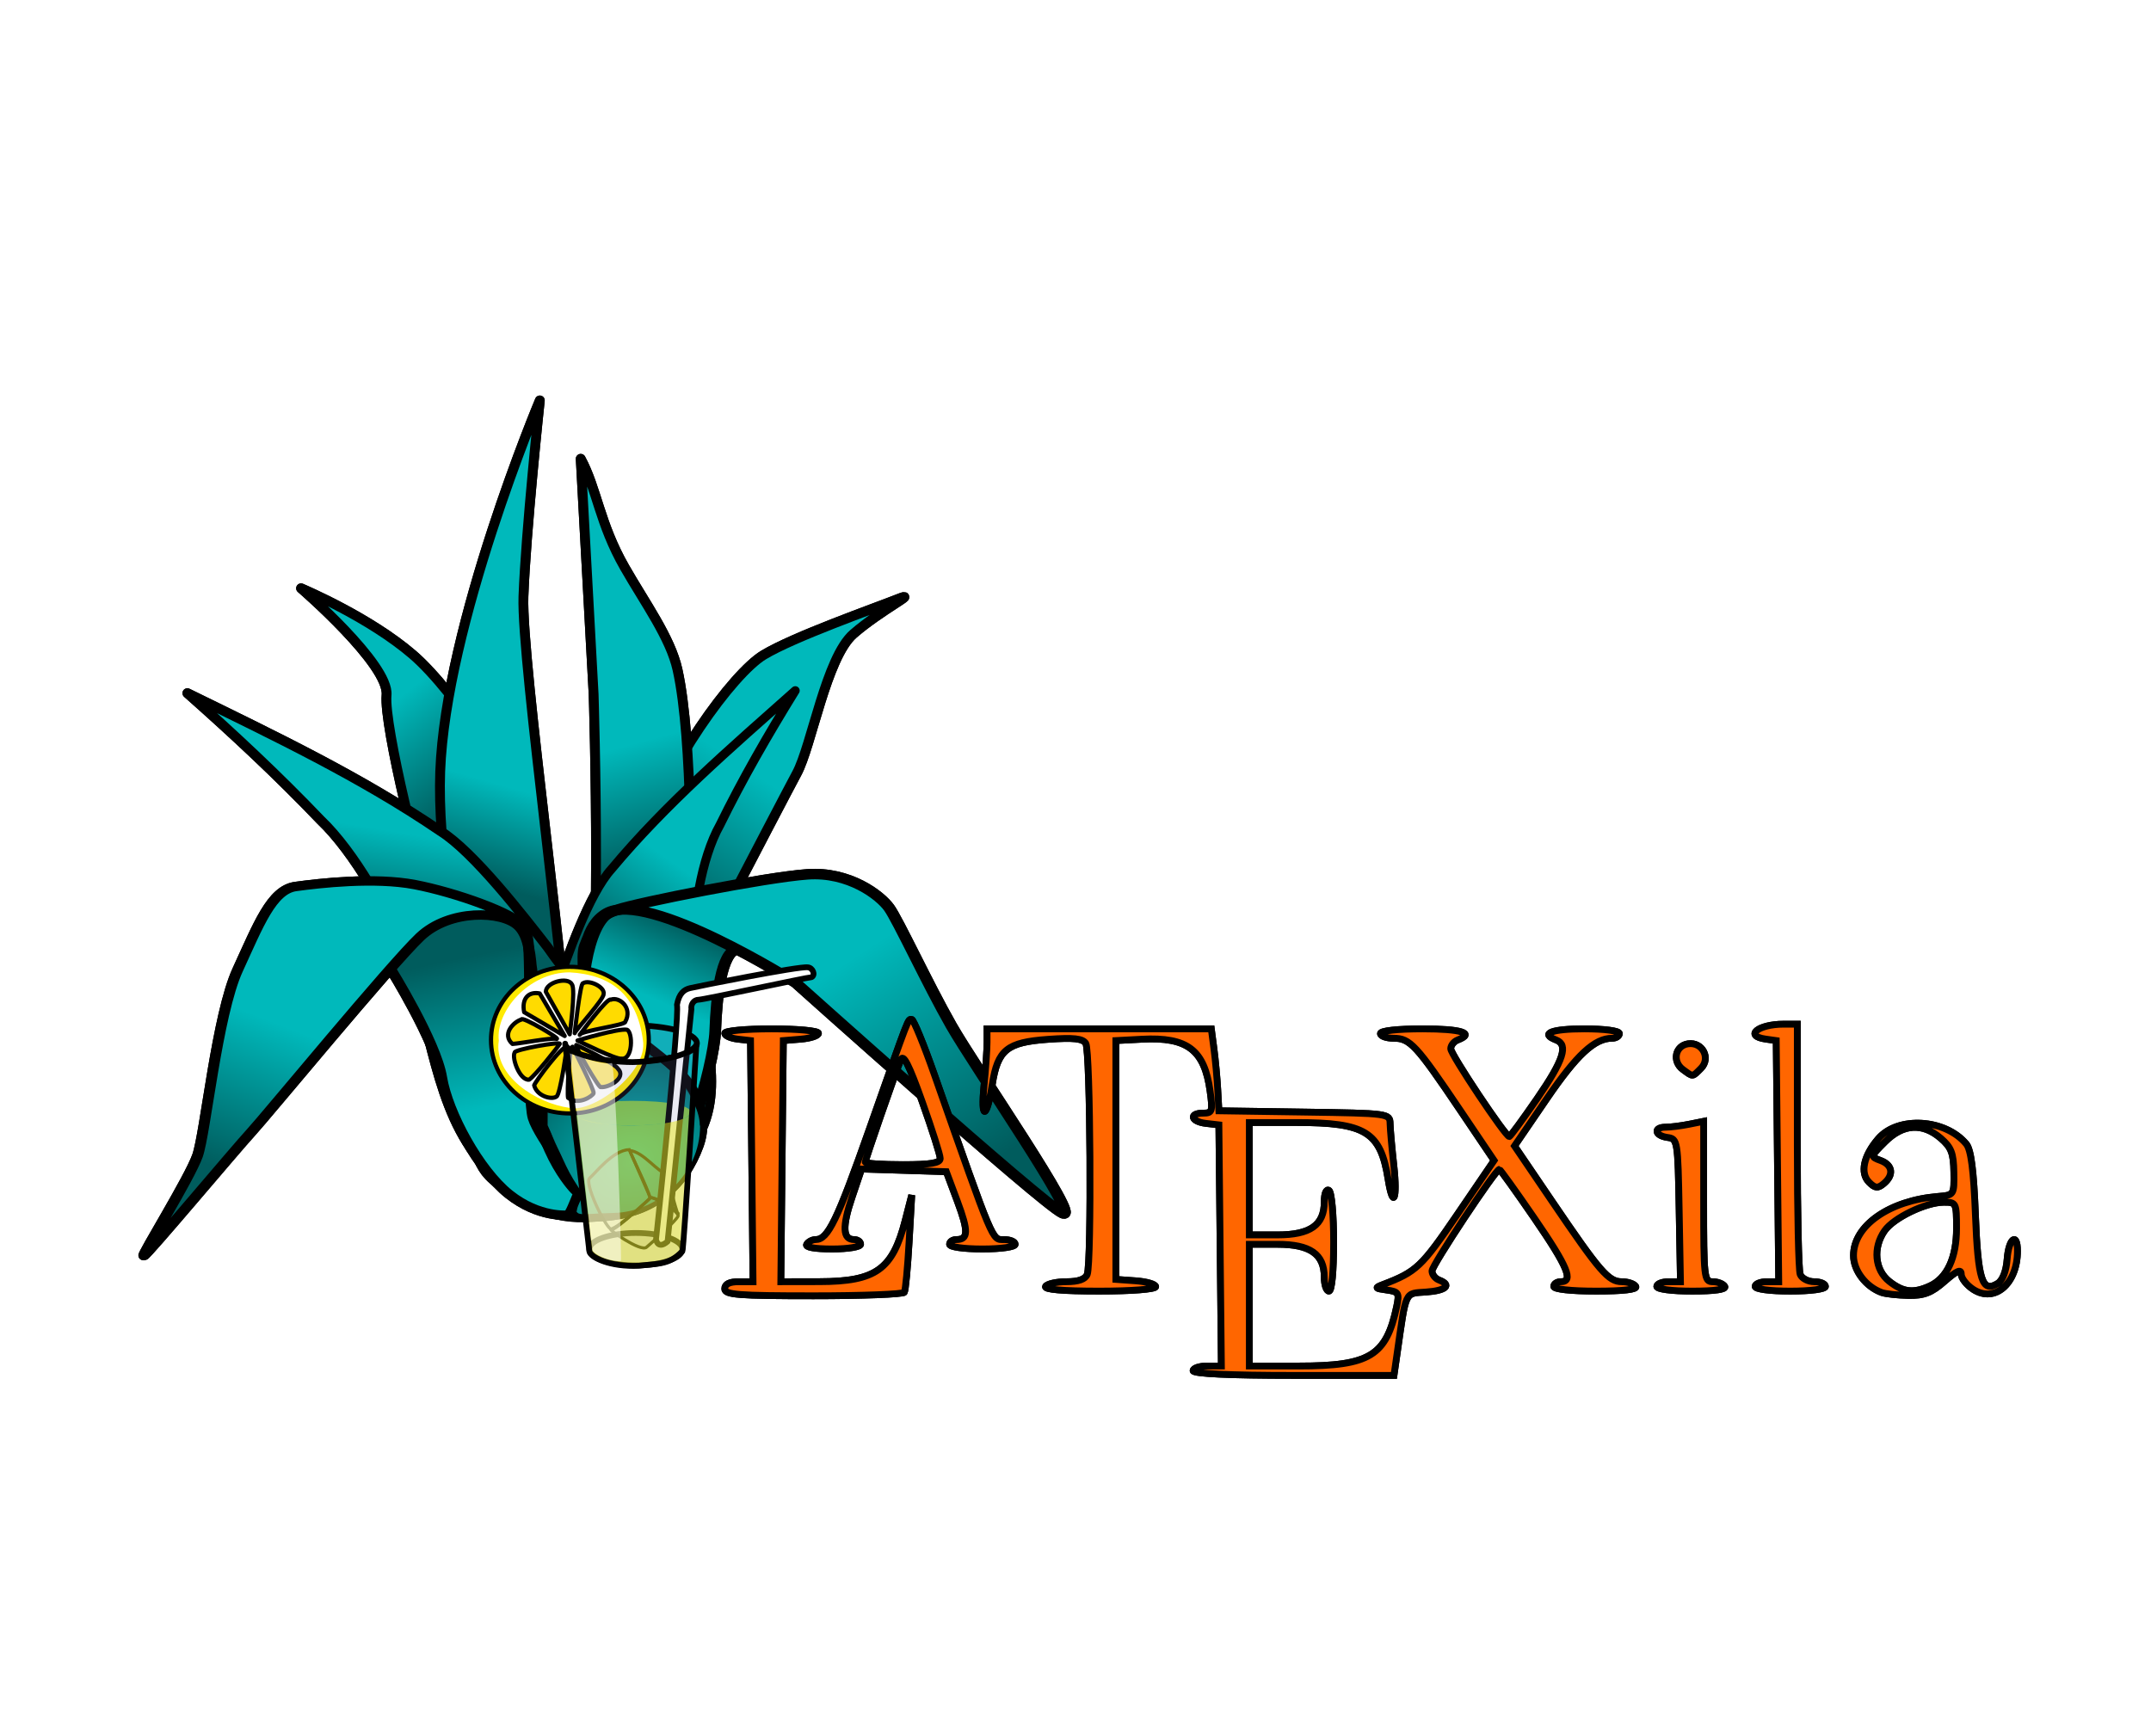 <?xml version="1.0" encoding="UTF-8" standalone="no"?>
<!-- Created with Inkscape (http://www.inkscape.org/) -->
<svg
   xmlns:dc="http://purl.org/dc/elements/1.1/"
   xmlns:cc="http://creativecommons.org/ns#"
   xmlns:rdf="http://www.w3.org/1999/02/22-rdf-syntax-ns#"
   xmlns:svg="http://www.w3.org/2000/svg"
   xmlns="http://www.w3.org/2000/svg"
   xmlns:xlink="http://www.w3.org/1999/xlink"
   xmlns:sodipodi="http://sodipodi.sourceforge.net/DTD/sodipodi-0.dtd"
   xmlns:inkscape="http://www.inkscape.org/namespaces/inkscape"
   id="svg2627"
   sodipodi:version="0.32"
   inkscape:version="0.46"
   width="379"
   height="306"
   version="1.0"
   sodipodi:docname="latexila_agave2.svg"
   inkscape:output_extension="org.inkscape.output.svg.inkscape">
  <defs
     id="defs2630">
    <linearGradient
       id="linearGradient3766">
      <stop
         style="stop-color:#00b9bb;stop-opacity:1;"
         offset="0"
         id="stop3768" />
      <stop
         id="stop3774"
         offset="1"
         style="stop-color:#005c5d;stop-opacity:1;" />
    </linearGradient>
    <inkscape:perspective
       sodipodi:type="inkscape:persp3d"
       inkscape:vp_x="0 : 526.18109 : 1"
       inkscape:vp_y="0 : 1000 : 0"
       inkscape:vp_z="744.09448 : 526.18109 : 1"
       inkscape:persp3d-origin="372.04724 : 350.78739 : 1"
       id="perspective2634" />
    <filter
       inkscape:collect="always"
       id="filter3587">
      <feGaussianBlur
         inkscape:collect="always"
         stdDeviation="0.732"
         id="feGaussianBlur3589" />
    </filter>
    <filter
       inkscape:collect="always"
       id="filter3724">
      <feGaussianBlur
         inkscape:collect="always"
         stdDeviation="1.417"
         id="feGaussianBlur3726" />
    </filter>
    <linearGradient
       inkscape:collect="always"
       xlink:href="#linearGradient3766"
       id="linearGradient3772"
       x1="-230.77"
       y1="256.339"
       x2="-238.343"
       y2="286.759"
       gradientUnits="userSpaceOnUse" />
    <linearGradient
       inkscape:collect="always"
       xlink:href="#linearGradient3766"
       id="linearGradient3810"
       x1="-190.182"
       y1="241.581"
       x2="-178.383"
       y2="279.359"
       gradientUnits="userSpaceOnUse" />
    <linearGradient
       inkscape:collect="always"
       xlink:href="#linearGradient3766"
       id="linearGradient3824"
       x1="-151.747"
       y1="249.73"
       x2="-178.751"
       y2="294.135"
       gradientUnits="userSpaceOnUse" />
    <linearGradient
       inkscape:collect="always"
       xlink:href="#linearGradient3766"
       id="linearGradient3826"
       x1="-264.474"
       y1="229.531"
       x2="-239.053"
       y2="259.838"
       gradientUnits="userSpaceOnUse" />
    <linearGradient
       inkscape:collect="always"
       xlink:href="#linearGradient3766"
       id="linearGradient3834"
       x1="-248.759"
       y1="274.113"
       x2="-252.824"
       y2="305.494"
       gradientUnits="userSpaceOnUse" />
    <radialGradient
       inkscape:collect="always"
       xlink:href="#linearGradient3766"
       id="radialGradient3843"
       gradientUnits="userSpaceOnUse"
       gradientTransform="matrix(1.909,-0.655,0.556,1.62,-201.335,-53.954)"
       cx="104.847"
       cy="202.158"
       fx="104.847"
       fy="202.158"
       r="12.307" />
    <linearGradient
       inkscape:collect="always"
       xlink:href="#linearGradient3766"
       id="linearGradient3851"
       x1="-166.284"
       y1="158.959"
       x2="-179.673"
       y2="111.455"
       gradientUnits="userSpaceOnUse" />
    <linearGradient
       inkscape:collect="always"
       xlink:href="#linearGradient3766"
       id="linearGradient3859"
       x1="-231.162"
       y1="135.373"
       x2="-250.247"
       y2="182.421"
       gradientUnits="userSpaceOnUse" />
    <linearGradient
       inkscape:collect="always"
       xlink:href="#linearGradient3766"
       id="linearGradient3867"
       x1="-129.805"
       y1="308.011"
       x2="-82.688"
       y2="360.242"
       gradientUnits="userSpaceOnUse" />
    <linearGradient
       inkscape:collect="always"
       xlink:href="#linearGradient3766"
       id="linearGradient3869"
       x1="-185.529"
       y1="325.375"
       x2="-177.42"
       y2="303.043"
       gradientUnits="userSpaceOnUse" />
    <linearGradient
       inkscape:collect="always"
       xlink:href="#linearGradient3766"
       id="linearGradient3877"
       x1="-179.384"
       y1="276.791"
       x2="-199.118"
       y2="307.114"
       gradientUnits="userSpaceOnUse" />
  </defs>
  <sodipodi:namedview
     inkscape:window-height="720"
     inkscape:window-width="968"
     inkscape:pageshadow="2"
     inkscape:pageopacity="0.0"
     guidetolerance="10.0"
     gridtolerance="10.0"
     objecttolerance="10.0"
     borderopacity="1.0"
     bordercolor="#666666"
     pagecolor="#ffffff"
     id="base"
     showgrid="false"
     inkscape:zoom="1.4591029"
     inkscape:cx="93.246787"
     inkscape:cy="151.61866"
     inkscape:window-x="289"
     inkscape:window-y="194"
     inkscape:current-layer="svg2627" />
  <g
     id="g3892">
    <g
       transform="translate(8,0)"
       id="g3728">
      <g
         inkscape:export-ydpi="138.25844"
         inkscape:export-xdpi="138.25844"
         inkscape:export-filename="/home/eric/_mesdocs/mes_images_vectorielles/latexila_agave/latexila_logo_proposition.png"
         transform="matrix(0.558,2.0371876e-2,-2.0371876e-2,0.558,214.786,0.109)"
         id="g3682"
         style="fill:#000000;fill-opacity:1;stroke:#000000;stroke-opacity:1;filter:url(#filter3724)">
        <path
           style="opacity:1;fill:#000000;fill-opacity:1;fill-rule:evenodd;stroke:#000000;stroke-width:3.1;stroke-linecap:round;stroke-linejoin:round;marker:none;marker-start:none;marker-mid:none;marker-end:none;stroke-miterlimit:4;stroke-dasharray:none;stroke-dashoffset:0;stroke-opacity:1;visibility:visible;display:inline;overflow:visible;enable-background:accumulate"
           d="M -195.235,349.992 C -195.235,349.992 -195.084,301.954 -187.519,274.883 C -179.955,247.812 -159.749,218.288 -150.421,212.167 C -141.094,206.046 -115.963,196.151 -108.806,193.015 C -101.648,189.879 -113.97,196.656 -122.306,204.442 C -130.641,212.229 -134.22,240.309 -138.569,249.105 C -142.918,257.902 -182.408,341.222 -185.42,347.529 C -188.431,353.836 -195.899,349.823 -195.235,349.992 z"
           id="path3684" />
        <path
           style="opacity:1;fill:#000000;fill-opacity:1;fill-rule:evenodd;stroke:#000000;stroke-width:3.1;stroke-linecap:round;stroke-linejoin:round;marker:none;marker-start:none;marker-mid:none;marker-end:none;stroke-miterlimit:4;stroke-dasharray:none;stroke-dashoffset:0;stroke-opacity:1;visibility:visible;display:inline;overflow:visible;enable-background:accumulate"
           d="M -210.324,152.376 L -203.539,226.523 C -203.539,226.523 -196.755,325.385 -202.57,346.708 C -208.386,368.031 -192.878,381.6 -192.878,381.6 L -170.585,289.523 C -170.585,289.523 -171.555,240.092 -177.37,217.8 C -179.995,207.737 -188.32,197.234 -195.247,186.08 C -203.666,172.524 -204.899,161.584 -210.324,152.376 z"
           id="path3686"
           sodipodi:nodetypes="ccsccssc" />
        <path
           style="opacity:1;fill:#000000;fill-opacity:1;fill-rule:evenodd;stroke:#000000;stroke-width:3.1;stroke-linecap:round;stroke-linejoin:round;marker:none;marker-start:none;marker-mid:none;marker-end:none;stroke-miterlimit:4;stroke-dasharray:none;stroke-dashoffset:0;stroke-opacity:1;visibility:visible;display:inline;overflow:visible;enable-background:accumulate"
           d="M -297.021,196.439 C -297.021,196.439 -268.266,219.475 -268.83,229.151 C -269.394,238.827 -255.824,285.832 -251.493,296.473 C -247.162,307.114 -231.899,325.091 -231.899,325.091 L -201.682,316.368 L -212.155,314.495 C -212.155,314.495 -214.389,287.859 -219.746,273.178 C -225.104,258.497 -246.976,227.318 -260.983,216.113 C -274.99,204.908 -295.597,197.008 -297.021,196.439 z"
           id="path3688" />
        <path
           style="opacity:1;fill:#000000;fill-opacity:1;fill-rule:evenodd;stroke:#000000;stroke-width:3.1;stroke-linecap:round;stroke-linejoin:round;marker:none;marker-start:none;marker-mid:none;marker-end:none;stroke-miterlimit:4;stroke-dasharray:none;stroke-dashoffset:0;stroke-opacity:1;visibility:visible;display:inline;overflow:visible;enable-background:accumulate"
           d="M -224.863,377.723 C -224.863,377.723 -251.032,299.215 -251.032,252.692 C -251.032,206.169 -223.893,134.445 -223.893,134.445 C -223.893,134.445 -226.801,176.123 -226.801,196.476 C -226.801,216.83 -207.416,324.415 -207.416,342.831 C -207.416,361.246 -223.893,378.693 -224.863,377.723 z"
           id="path3690" />
        <path
           sodipodi:nodetypes="cccccccsss"
           id="path3692"
           d="M -164.224,362.366 C -157.213,345.221 -167.661,324.794 -168.696,306.866 C -170.02,295.445 -167.717,276.918 -162.207,266.272 C -155.67,251.594 -148.065,237.223 -139.996,223.031 C -159.64,241.79 -179.706,260.482 -195.804,281.304 C -202.798,289.549 -208.957,309.991 -211.792,319.272 C -216.143,337.505 -221.931,343.069 -232.311,359.381 C -236.933,366.146 -237.02,374.995 -229.765,380.857 C -220.371,388.446 -207.773,391.663 -192.711,387.274 C -181.965,384.142 -171.97,381.307 -164.224,362.366 z"
           style="fill:#000000;fill-opacity:1;fill-rule:evenodd;stroke:#000000;stroke-width:2.802;stroke-linecap:round;stroke-linejoin:round;stroke-miterlimit:4;stroke-dasharray:none;stroke-opacity:1" />
        <g
           id="g3694"
           transform="matrix(1.182,6.9640116e-2,-7.7288888e-2,1.065,59.679,-13.167)"
           style="fill:#000000;fill-opacity:1;stroke:#000000;stroke-opacity:1">
          <path
             id="path3696"
             d="M -193.899,377.388 L -192.528,382.871 C -192.528,382.871 -183.619,390.409 -176.765,384.927 C -169.911,379.444 -164.429,344.491 -165.114,334.21 C -165.799,323.93 -165.799,310.908 -161.687,309.538 C -157.575,308.167 -171.282,299.943 -171.282,299.943 C -171.282,299.943 -189.101,298.572 -195.955,301.999 C -202.808,305.426 -202.123,330.098 -200.067,333.525 C -198.011,336.952 -193.213,354.771 -193.213,359.569 C -193.213,364.366 -193.213,378.073 -193.899,377.388 z"
             style="opacity:1;fill:#000000;fill-opacity:1;fill-rule:evenodd;stroke:#000000;stroke-width:3.1;stroke-linecap:round;stroke-linejoin:round;marker:none;marker-start:none;marker-mid:none;marker-end:none;stroke-miterlimit:4;stroke-dasharray:none;stroke-dashoffset:0;stroke-opacity:1;visibility:visible;display:inline;overflow:visible;enable-background:accumulate" />
          <path
             id="path3698"
             d="M -194.584,377.388 C -194.584,377.388 -192.528,367.793 -195.27,353.4 C -198.011,339.008 -207.606,310.908 -197.326,302.684 C -187.045,294.46 -145.239,317.762 -145.239,317.762 C -145.239,317.762 -73.277,376.017 -67.794,378.073 C -62.311,380.129 -95.208,337.637 -102.747,325.986 C -110.286,314.335 -119.881,296.516 -122.622,293.089 C -125.364,289.663 -134.273,283.494 -145.239,285.55 C -156.204,287.606 -189.101,298.572 -194.584,301.314 C -200.067,304.055 -200.752,307.482 -202.123,312.965 C -203.494,318.447 -194.584,351.344 -194.584,358.883 C -194.584,366.422 -194.584,377.388 -194.584,377.388 z"
             style="opacity:1;fill:#000000;fill-opacity:1;fill-rule:evenodd;stroke:#000000;stroke-width:3.1;stroke-linecap:round;stroke-linejoin:round;marker:none;marker-start:none;marker-mid:none;marker-end:none;stroke-miterlimit:4;stroke-dasharray:none;stroke-dashoffset:0;stroke-opacity:1;visibility:visible;display:inline;overflow:visible;enable-background:accumulate" />
        </g>
        <path
           style="fill:#000000;fill-opacity:1;fill-rule:evenodd;stroke:#000000;stroke-width:3.1;stroke-linecap:round;stroke-linejoin:round;stroke-miterlimit:4;stroke-dasharray:none;stroke-opacity:1"
           d="M -233.125,375.662 C -248.795,359.603 -250.922,332.249 -259.948,311.797 C -265.112,298.478 -277.405,278.818 -288.154,269.352 C -302.041,255.835 -316.697,243.129 -331.662,230.825 C -303.981,243.164 -275.965,255.243 -250.261,271.432 C -239.537,277.573 -222.789,297.683 -215.151,306.797 C -201.218,325.234 -193.042,328.91 -174.867,342.568 C -167.052,348.095 -162.07,357.928 -165.206,367.639 C -169.266,380.211 -178.568,389.307 -194.254,390.995 C -205.446,392.199 -215.812,393.405 -233.125,375.662 z"
           id="path3700"
           sodipodi:nodetypes="cccccccsss" />
        <g
           id="g3702"
           transform="matrix(1.097,0,0,0.958,-45.308,204.493)"
           style="fill:#000000;fill-opacity:1;stroke:#000000;stroke-opacity:1">
          <path
             id="path3704"
             d="M -146.21,194.746 C -146.21,194.746 -154.435,196.117 -163.344,188.578 C -172.254,181.039 -181.849,162.535 -183.905,150.884 C -185.961,139.233 -199.668,115.931 -199.668,115.931 L -194.87,100.853 L -172.254,95.37 C -172.254,95.37 -161.973,97.426 -160.603,104.28 C -159.232,111.133 -159.232,156.367 -157.176,163.22 C -155.12,170.074 -142.784,185.837 -143.469,187.893 C -144.154,189.949 -145.525,194.746 -146.21,194.746 z"
             style="opacity:1;fill:#000000;fill-opacity:1;fill-rule:evenodd;stroke:#000000;stroke-width:3.1;stroke-linecap:round;stroke-linejoin:round;marker:none;marker-start:none;marker-mid:none;marker-end:none;stroke-miterlimit:4;stroke-dasharray:none;stroke-dashoffset:0;stroke-opacity:1;visibility:visible;display:inline;overflow:visible;enable-background:accumulate" />
          <path
             style="opacity:1;fill:#000000;fill-opacity:1;fill-rule:evenodd;stroke:#000000;stroke-width:3.1;stroke-linecap:round;stroke-linejoin:round;marker:none;marker-start:none;marker-mid:none;marker-end:none;stroke-miterlimit:4;stroke-dasharray:none;stroke-dashoffset:0;stroke-opacity:1;visibility:visible;display:inline;overflow:visible;enable-background:accumulate"
             d="M -144.288,186.477 C -144.288,186.477 -157.31,172.77 -157.995,145.355 C -158.68,117.941 -158.68,104.92 -163.478,100.122 C -168.275,95.325 -183.353,95.325 -191.577,104.92 C -199.802,114.515 -234.069,165.916 -238.181,171.399 C -242.293,176.882 -266.966,213.205 -267.652,213.205 C -268.337,213.205 -255.315,187.162 -253.259,179.623 C -251.203,172.084 -249.147,133.019 -243.664,117.941 C -238.181,102.864 -234.755,91.213 -227.901,89.842 C -221.048,88.471 -205.284,85.73 -193.633,87.786 C -181.982,89.842 -164.849,96.01 -162.107,100.122 C -159.366,104.234 -153.883,156.321 -153.883,164.545 C -153.883,172.77 -142.232,187.162 -144.288,186.477 z"
             id="path3706" />
        </g>
      </g>
      <g
         id="g3646"
         transform="matrix(0.558,2.0371876e-2,-2.0371876e-2,0.558,214.786,0.109)"
         inkscape:export-filename="/home/eric/_mesdocs/mes_images_vectorielles/latexila_agave/latexila_logo_proposition.png"
         inkscape:export-xdpi="138.25844"
         inkscape:export-ydpi="138.25844">
        <path
           id="path3606"
           d="M -195.235,349.992 C -195.235,349.992 -195.084,301.954 -187.519,274.883 C -179.955,247.812 -159.749,218.288 -150.421,212.167 C -141.094,206.046 -115.963,196.151 -108.806,193.015 C -101.648,189.879 -113.97,196.656 -122.306,204.442 C -130.641,212.229 -134.22,240.309 -138.569,249.105 C -142.918,257.902 -182.408,341.222 -185.42,347.529 C -188.431,353.836 -195.899,349.823 -195.235,349.992 z"
           style="opacity:1;fill:url(#linearGradient3824);fill-opacity:1;fill-rule:evenodd;stroke:#000000;stroke-width:3.1;stroke-linecap:round;stroke-linejoin:round;marker:none;marker-start:none;marker-mid:none;marker-end:none;stroke-miterlimit:4;stroke-dasharray:none;stroke-dashoffset:0;stroke-opacity:1;visibility:visible;display:inline;overflow:visible;enable-background:accumulate" />
        <path
           sodipodi:nodetypes="ccsccssc"
           id="path3616"
           d="M -210.324,152.376 L -203.539,226.523 C -203.539,226.523 -196.755,325.385 -202.57,346.708 C -208.386,368.031 -192.878,381.6 -192.878,381.6 L -170.585,289.523 C -170.585,289.523 -171.555,240.092 -177.37,217.8 C -179.995,207.737 -188.32,197.234 -195.247,186.08 C -203.666,172.524 -204.899,161.584 -210.324,152.376 z"
           style="opacity:1;fill:url(#linearGradient3810);fill-opacity:1;fill-rule:evenodd;stroke:#000000;stroke-width:3.1;stroke-linecap:round;stroke-linejoin:round;marker:none;marker-start:none;marker-mid:none;marker-end:none;stroke-miterlimit:4;stroke-dasharray:none;stroke-dashoffset:0;stroke-opacity:1;visibility:visible;display:inline;overflow:visible;enable-background:accumulate" />
        <path
           id="path3612"
           d="M -297.021,196.439 C -297.021,196.439 -268.266,219.475 -268.83,229.151 C -269.394,238.827 -255.824,285.832 -251.493,296.473 C -247.162,307.114 -231.899,325.091 -231.899,325.091 L -201.682,316.368 L -212.155,314.495 C -212.155,314.495 -214.389,287.859 -219.746,273.178 C -225.104,258.497 -246.976,227.318 -260.983,216.113 C -274.99,204.908 -295.597,197.008 -297.021,196.439 z"
           style="opacity:1;fill:url(#linearGradient3826);fill-opacity:1;fill-rule:evenodd;stroke:#000000;stroke-width:3.1;stroke-linecap:round;stroke-linejoin:round;marker:none;marker-start:none;marker-mid:none;marker-end:none;stroke-miterlimit:4;stroke-dasharray:none;stroke-dashoffset:0;stroke-opacity:1;visibility:visible;display:inline;overflow:visible;enable-background:accumulate" />
        <path
           id="path3614"
           d="M -224.863,377.723 C -224.863,377.723 -251.032,299.215 -251.032,252.692 C -251.032,206.169 -223.893,134.445 -223.893,134.445 C -223.893,134.445 -226.801,176.123 -226.801,196.476 C -226.801,216.83 -207.416,324.415 -207.416,342.831 C -207.416,361.246 -223.893,378.693 -224.863,377.723 z"
           style="opacity:1;fill:url(#linearGradient3772);fill-opacity:1;fill-rule:evenodd;stroke:#000000;stroke-width:3.1;stroke-linecap:round;stroke-linejoin:round;marker:none;marker-start:none;marker-mid:none;marker-end:none;stroke-miterlimit:4;stroke-dasharray:none;stroke-dashoffset:0;stroke-opacity:1;visibility:visible;display:inline;overflow:visible;enable-background:accumulate" />
        <path
           style="fill:url(#linearGradient3877);fill-opacity:1;fill-rule:evenodd;stroke:#000000;stroke-width:2.802;stroke-linecap:round;stroke-linejoin:round;stroke-miterlimit:4;stroke-dasharray:none;stroke-opacity:1"
           d="M -164.224,362.366 C -157.213,345.221 -167.661,324.794 -168.696,306.866 C -170.02,295.445 -167.717,276.918 -162.207,266.272 C -155.67,251.594 -148.065,237.223 -139.996,223.031 C -159.64,241.79 -179.706,260.482 -195.804,281.304 C -202.798,289.549 -208.957,309.991 -211.792,319.272 C -216.143,337.505 -221.931,343.069 -232.311,359.381 C -236.933,366.146 -237.02,374.995 -229.765,380.857 C -220.371,388.446 -207.773,391.663 -192.711,387.274 C -181.965,384.142 -171.97,381.307 -164.224,362.366 z"
           id="path3592"
           sodipodi:nodetypes="cccccccsss" />
        <g
           transform="matrix(1.182,6.9640116e-2,-7.7288888e-2,1.065,59.679,-13.167)"
           id="g3608">
          <path
             style="opacity:1;fill:url(#linearGradient3869);fill-opacity:1;fill-rule:evenodd;stroke:#000000;stroke-width:3.1;stroke-linecap:round;stroke-linejoin:round;marker:none;marker-start:none;marker-mid:none;marker-end:none;stroke-miterlimit:4;stroke-dasharray:none;stroke-dashoffset:0;stroke-opacity:1;visibility:visible;display:inline;overflow:visible;enable-background:accumulate"
             d="M -193.899,377.388 L -192.528,382.871 C -192.528,382.871 -183.619,390.409 -176.765,384.927 C -169.911,379.444 -164.429,344.491 -165.114,334.21 C -165.799,323.93 -165.799,310.908 -161.687,309.538 C -157.575,308.167 -171.282,299.943 -171.282,299.943 C -171.282,299.943 -189.101,298.572 -195.955,301.999 C -202.808,305.426 -202.123,330.098 -200.067,333.525 C -198.011,336.952 -193.213,354.771 -193.213,359.569 C -193.213,364.366 -193.213,378.073 -193.899,377.388 z"
             id="path3604" />
          <path
             style="opacity:1;fill:url(#linearGradient3867);fill-opacity:1;fill-rule:evenodd;stroke:#000000;stroke-width:3.1;stroke-linecap:round;stroke-linejoin:round;marker:none;marker-start:none;marker-mid:none;marker-end:none;stroke-miterlimit:4;stroke-dasharray:none;stroke-dashoffset:0;stroke-opacity:1;visibility:visible;display:inline;overflow:visible;enable-background:accumulate"
             d="M -194.584,377.388 C -194.584,377.388 -192.528,367.793 -195.27,353.4 C -198.011,339.008 -207.606,310.908 -197.326,302.684 C -187.045,294.46 -145.239,317.762 -145.239,317.762 C -145.239,317.762 -73.277,376.017 -67.794,378.073 C -62.311,380.129 -95.208,337.637 -102.747,325.986 C -110.286,314.335 -119.881,296.516 -122.622,293.089 C -125.364,289.663 -134.273,283.494 -145.239,285.55 C -156.204,287.606 -189.101,298.572 -194.584,301.314 C -200.067,304.055 -200.752,307.482 -202.123,312.965 C -203.494,318.447 -194.584,351.344 -194.584,358.883 C -194.584,366.422 -194.584,377.388 -194.584,377.388 z"
             id="path3602" />
        </g>
        <path
           sodipodi:nodetypes="cccccccsss"
           id="path2813"
           d="M -233.125,375.662 C -248.795,359.603 -250.922,332.249 -259.948,311.797 C -265.112,298.478 -277.405,278.818 -288.154,269.352 C -302.041,255.835 -316.697,243.129 -331.662,230.825 C -303.981,243.164 -275.965,255.243 -250.261,271.432 C -239.537,277.573 -222.789,297.683 -215.151,306.797 C -201.218,325.234 -193.042,328.91 -174.867,342.568 C -167.052,348.095 -162.07,357.928 -165.206,367.639 C -169.266,380.211 -178.568,389.307 -194.254,390.995 C -205.446,392.199 -215.812,393.405 -233.125,375.662 z"
           style="fill:url(#linearGradient3834);fill-opacity:1;fill-rule:evenodd;stroke:#000000;stroke-width:3.1;stroke-linecap:round;stroke-linejoin:round;stroke-miterlimit:4;stroke-dasharray:none;stroke-opacity:1" />
        <g
           transform="matrix(1.097,0,0,0.958,-45.308,204.493)"
           id="g3598">
          <path
             style="opacity:1;fill:url(#linearGradient3851);fill-opacity:1;fill-rule:evenodd;stroke:#000000;stroke-width:3.1;stroke-linecap:round;stroke-linejoin:round;marker:none;marker-start:none;marker-mid:none;marker-end:none;stroke-miterlimit:4;stroke-dasharray:none;stroke-dashoffset:0;stroke-opacity:1;visibility:visible;display:inline;overflow:visible;enable-background:accumulate"
             d="M -146.21,194.746 C -146.21,194.746 -154.435,196.117 -163.344,188.578 C -172.254,181.039 -181.849,162.535 -183.905,150.884 C -185.961,139.233 -199.668,115.931 -199.668,115.931 L -194.87,100.853 L -172.254,95.37 C -172.254,95.37 -161.973,97.426 -160.603,104.28 C -159.232,111.133 -159.232,156.367 -157.176,163.22 C -155.12,170.074 -142.784,185.837 -143.469,187.893 C -144.154,189.949 -145.525,194.746 -146.21,194.746 z"
             id="path3596" />
          <path
             id="path3594"
             d="M -144.288,186.477 C -144.288,186.477 -157.31,172.77 -157.995,145.355 C -158.68,117.941 -158.68,104.92 -163.478,100.122 C -168.275,95.325 -183.353,95.325 -191.577,104.92 C -199.802,114.515 -234.069,165.916 -238.181,171.399 C -242.293,176.882 -266.966,213.205 -267.652,213.205 C -268.337,213.205 -255.315,187.162 -253.259,179.623 C -251.203,172.084 -249.147,133.019 -243.664,117.941 C -238.181,102.864 -234.755,91.213 -227.901,89.842 C -221.048,88.471 -205.284,85.73 -193.633,87.786 C -181.982,89.842 -164.849,96.01 -162.107,100.122 C -159.366,104.234 -153.883,156.321 -153.883,164.545 C -153.883,172.77 -142.232,187.162 -144.288,186.477 z"
             style="opacity:1;fill:url(#linearGradient3859);fill-opacity:1;fill-rule:evenodd;stroke:#000000;stroke-width:3.1;stroke-linecap:round;stroke-linejoin:round;marker:none;marker-start:none;marker-mid:none;marker-end:none;stroke-miterlimit:4;stroke-dasharray:none;stroke-dashoffset:0;stroke-opacity:1;visibility:visible;display:inline;overflow:visible;enable-background:accumulate" />
        </g>
      </g>
    </g>
    <path
       sodipodi:nodetypes="cscccsc"
       id="path3836"
       d="M 123.353,198.475 C 123.353,206.943 115.871,213.618 108.073,213.755 C 101.202,213.876 100.562,215.023 102.795,210.514 C 99.848,206.334 99.705,205.298 96.489,198.294 C 96.468,188.659 96.581,187.414 96.746,185.013 C 99.937,186.276 106.245,182.971 112.04,184.867 C 117.92,186.791 123.264,193.938 123.292,198.183"
       inkscape:transform-center-y="-6.5423361"
       inkscape:transform-center-x="5.8154099"
       style="fill:url(#radialGradient3843);fill-opacity:1;fill-rule:evenodd;stroke:none;stroke-width:1.353;stroke-linecap:round;stroke-linejoin:round;marker:none;marker-start:none;marker-mid:none;marker-end:none;stroke-miterlimit:4;stroke-dashoffset:0;stroke-opacity:1;visibility:visible;display:inline;overflow:visible;enable-background:accumulate" />
  </g>
  <g
     id="g3676"
     transform="translate(1.717,19.576)">
    <path
       style="fill:#000000;stroke:#000000;stroke-width:1.2;stroke-linecap:round;stroke-linejoin:miter;stroke-miterlimit:4;stroke-dasharray:none;stroke-opacity:1;filter:url(#filter3587)"
       d="M 208.509,221.98 C 208.509,221.526 209.63,221.155 210.999,221.155 L 213.488,221.155 L 213.268,199.905 L 213.048,178.655 L 210.779,178.394 C 208.116,178.087 207.695,176.592 210.272,176.592 C 211.896,176.592 211.993,176.289 211.505,172.726 C 210.505,165.431 207.494,163.134 199.488,163.558 L 194.893,163.801 L 194.893,184.844 L 194.893,205.888 L 198.4,206.141 C 200.329,206.281 201.907,206.745 201.907,207.173 C 201.907,207.617 197.635,207.951 191.956,207.951 C 185.532,207.951 182.185,207.658 182.514,207.126 C 182.795,206.672 184.448,206.3 186.188,206.3 C 188.312,206.3 189.517,205.871 189.853,204.995 C 190.643,202.937 190.412,165.582 189.601,164.303 C 189.046,163.426 187.467,163.255 182.933,163.579 C 175.709,164.096 174.083,165.409 173.12,171.499 C 172.132,177.75 171.051,177.92 171.671,171.726 C 171.961,168.822 172.199,165.387 172.199,164.092 L 172.199,161.738 L 191.954,161.738 L 211.709,161.738 L 212.174,165.245 C 212.43,167.174 212.731,170.423 212.844,172.466 L 213.048,176.179 L 228.109,176.404 C 243.05,176.627 243.169,176.644 243.211,178.467 C 243.235,179.478 243.533,182.812 243.873,185.876 C 244.535,191.827 243.731,193.643 242.856,188.172 C 241.531,179.882 238.87,178.242 226.746,178.242 L 218.412,178.242 L 218.412,188.145 L 218.412,198.048 L 223.363,198.048 C 229.16,198.048 231.616,196.314 231.616,192.223 C 231.616,190.75 231.96,189.911 232.441,190.208 C 232.906,190.496 233.266,194.481 233.266,199.335 C 233.266,204.529 232.938,207.951 232.441,207.951 C 231.987,207.951 231.616,206.837 231.616,205.475 C 231.616,201.436 229.134,199.698 223.363,199.698 L 218.412,199.698 L 218.412,210.427 L 218.412,221.155 L 227.159,221.155 C 239.604,221.155 242.546,219.367 244.372,210.693 C 244.88,208.281 244.738,208.045 242.603,207.755 C 240.548,207.476 240.471,207.367 241.931,206.81 C 247.858,204.548 248.751,203.707 255.037,194.478 L 261.542,184.929 L 255.532,176.015 C 247.842,164.608 246.713,163.388 243.85,163.388 C 242.568,163.388 241.519,163.017 241.519,162.563 C 241.519,162.074 244.544,161.738 248.946,161.738 C 255.773,161.738 258.212,162.506 255.135,163.687 C 254.454,163.948 253.897,164.647 253.897,165.24 C 253.897,166.242 263.549,180.718 264.216,180.718 C 264.382,180.718 266.584,177.718 269.11,174.05 C 273.792,167.253 274.672,164.534 272.465,163.687 C 269.551,162.568 271.661,161.738 277.416,161.738 C 280.992,161.738 283.606,162.086 283.606,162.563 C 283.606,163.017 283.03,163.388 282.327,163.388 C 279.25,163.388 276.118,166.291 270.813,174.059 L 265.134,182.373 L 271.688,192.028 C 280.219,204.596 281.694,206.3 284.043,206.3 C 285.11,206.3 286.213,206.672 286.494,207.126 C 286.82,207.653 284.302,207.951 279.528,207.951 C 275.094,207.951 272.052,207.615 272.052,207.126 C 272.052,206.672 272.609,206.3 273.29,206.3 C 275.617,206.3 274.527,203.68 268.625,195.088 C 265.378,190.362 262.605,186.495 262.462,186.495 C 261.802,186.495 250.596,203.401 250.596,204.398 C 250.596,205.019 251.153,205.741 251.834,206.002 C 254.131,206.883 253.094,207.854 249.583,208.11 C 245.725,208.39 246.076,207.654 244.458,218.885 L 243.893,222.805 L 226.201,222.805 C 214.957,222.805 208.509,222.504 208.509,221.98 z M 125.986,207.538 C 125.986,206.711 126.812,206.3 128.475,206.3 L 130.965,206.3 L 130.745,185.051 L 130.524,163.801 L 128.255,163.54 C 127.007,163.396 125.986,162.932 125.986,162.508 C 125.986,162.082 129.678,161.738 134.238,161.738 C 138.836,161.738 142.49,162.081 142.49,162.513 C 142.49,162.94 141.098,163.404 139.396,163.545 L 136.301,163.801 L 136.081,185.051 L 135.861,206.3 L 142.683,206.288 C 152.615,206.27 155.561,204.166 157.782,195.504 L 158.928,191.033 L 158.462,199.286 C 158.206,203.825 157.828,207.817 157.622,208.157 C 157.416,208.498 150.213,208.776 141.616,208.776 C 128.273,208.776 125.986,208.595 125.986,207.538 z M 329.819,208.193 C 327.037,207.176 324.867,204.323 324.867,201.681 C 324.867,196.402 331.156,191.997 339.722,191.276 C 342.606,191.034 342.61,191.028 342.55,186.991 C 342.501,183.651 342.099,182.611 340.235,181.008 C 337.022,178.244 333.587,178.473 330.397,181.663 C 327.819,184.241 327.814,184.264 329.635,184.938 C 331.772,185.728 332.012,187.492 330.19,189.005 C 329.136,189.88 328.681,189.837 327.607,188.763 C 325.988,187.144 326.629,184.116 329.233,181.089 C 332.692,177.067 341.027,177.571 344.733,182.025 C 345.567,183.027 346.037,186.648 346.342,194.435 C 346.798,206.046 347.532,208.323 350.266,206.61 C 351.152,206.055 351.783,204.43 351.941,202.296 C 352.21,198.671 353.751,197.467 353.751,200.883 C 353.751,206.642 349.733,210.118 345.945,207.636 C 344.791,206.881 343.848,205.675 343.848,204.958 C 343.848,204.006 343.06,204.346 340.931,206.215 C 338.61,208.253 337.303,208.763 334.535,208.711 C 332.622,208.675 330.5,208.442 329.819,208.193 z M 338.308,207.055 C 341.361,205.665 343.022,202.081 343.022,196.889 C 343.022,192.397 342.961,192.272 340.753,192.289 C 337.567,192.315 331.942,195.031 330.341,197.317 C 328.244,200.31 328.607,204.226 331.168,206.24 C 333.609,208.16 335.427,208.368 338.308,207.055 z M 290.207,207.126 C 290.207,206.672 291.146,206.3 292.292,206.3 L 294.377,206.3 L 294.149,193.715 C 293.925,181.372 293.885,181.126 292.064,180.867 C 289.824,180.549 289.57,179.068 291.755,179.068 C 292.606,179.068 294.463,178.835 295.881,178.552 L 298.46,178.036 L 298.46,192.168 C 298.46,205.607 298.538,206.3 300.062,206.3 C 300.943,206.3 301.893,206.672 302.173,207.126 C 302.496,207.648 300.394,207.951 296.445,207.951 C 292.837,207.951 290.207,207.603 290.207,207.126 z M 307.537,207.126 C 307.537,206.672 308.472,206.3 309.614,206.3 L 311.691,206.3 L 311.471,185.051 L 311.251,163.801 L 309.394,163.537 C 305.534,162.989 308.035,160.912 312.556,160.912 L 314.964,160.912 L 314.964,182.301 C 314.964,194.065 315.19,204.277 315.465,204.995 C 315.741,205.713 316.855,206.3 317.941,206.3 C 319.027,206.3 319.916,206.672 319.916,207.126 C 319.916,207.602 317.303,207.951 313.727,207.951 C 310.151,207.951 307.537,207.602 307.537,207.126 z M 140.427,199.698 C 140.708,199.245 141.415,198.873 141.999,198.873 C 144.169,198.873 145.768,195.581 151.502,179.297 C 158.696,158.869 158.225,160.087 158.93,160.087 C 159.25,160.087 161.061,164.501 162.953,169.896 C 173.453,199.833 173.048,198.873 175.173,198.873 C 176.261,198.873 177.15,199.245 177.15,199.698 C 177.15,200.17 174.675,200.524 171.374,200.524 C 168.073,200.524 165.597,200.17 165.597,199.698 C 165.597,199.245 166.132,198.873 166.786,198.873 C 168.914,198.873 168.954,197.431 166.971,192.125 L 165.022,186.907 L 157.556,186.671 L 150.089,186.435 L 148.394,191.455 C 146.648,196.624 146.762,198.873 148.768,198.873 C 149.4,198.873 149.917,199.245 149.917,199.698 C 149.917,200.158 147.701,200.524 144.917,200.524 C 141.794,200.524 140.109,200.214 140.427,199.698 z M 163.947,184.573 C 163.947,183.97 162.518,179.468 160.772,174.57 C 158.415,167.956 157.439,166.061 156.982,167.208 C 155.811,170.142 150.743,184.777 150.743,185.223 C 150.743,185.468 153.714,185.669 157.345,185.669 C 162.285,185.669 163.947,185.393 163.947,184.573 z M 294.814,168.904 C 292.876,167.487 293.44,164.697 295.73,164.37 C 298.245,164.01 299.763,166.919 297.987,168.695 C 296.429,170.253 296.64,170.239 294.814,168.904 z"
       id="path3678"
       inkscape:export-filename="/home/eric/_mesdocs/mes_images_vectorielles/latexila_agave/latexila_logo_proposition.png"
       inkscape:export-xdpi="138.25844"
       inkscape:export-ydpi="138.25844" />
    <path
       inkscape:export-ydpi="138.25844"
       inkscape:export-xdpi="138.25844"
       inkscape:export-filename="/home/eric/_mesdocs/mes_images_vectorielles/latexila_agave/latexila_logo_proposition.png"
       id="path3680"
       d="M 208.509,221.98 C 208.509,221.526 209.63,221.155 210.999,221.155 L 213.488,221.155 L 213.268,199.905 L 213.048,178.655 L 210.779,178.394 C 208.116,178.087 207.695,176.592 210.272,176.592 C 211.896,176.592 211.993,176.289 211.505,172.726 C 210.505,165.431 207.494,163.134 199.488,163.558 L 194.893,163.801 L 194.893,184.844 L 194.893,205.888 L 198.4,206.141 C 200.329,206.281 201.907,206.745 201.907,207.173 C 201.907,207.617 197.635,207.951 191.956,207.951 C 185.532,207.951 182.185,207.658 182.514,207.126 C 182.795,206.672 184.448,206.3 186.188,206.3 C 188.312,206.3 189.517,205.871 189.853,204.995 C 190.643,202.937 190.412,165.582 189.601,164.303 C 189.046,163.426 187.467,163.255 182.933,163.579 C 175.709,164.096 174.083,165.409 173.12,171.499 C 172.132,177.75 171.051,177.92 171.671,171.726 C 171.961,168.822 172.199,165.387 172.199,164.092 L 172.199,161.738 L 191.954,161.738 L 211.709,161.738 L 212.174,165.245 C 212.43,167.174 212.731,170.423 212.844,172.466 L 213.048,176.179 L 228.109,176.404 C 243.05,176.627 243.169,176.644 243.211,178.467 C 243.235,179.478 243.533,182.812 243.873,185.876 C 244.535,191.827 243.731,193.643 242.856,188.172 C 241.531,179.882 238.87,178.242 226.746,178.242 L 218.412,178.242 L 218.412,188.145 L 218.412,198.048 L 223.363,198.048 C 229.16,198.048 231.616,196.314 231.616,192.223 C 231.616,190.75 231.96,189.911 232.441,190.208 C 232.906,190.496 233.266,194.481 233.266,199.335 C 233.266,204.529 232.938,207.951 232.441,207.951 C 231.987,207.951 231.616,206.837 231.616,205.475 C 231.616,201.436 229.134,199.698 223.363,199.698 L 218.412,199.698 L 218.412,210.427 L 218.412,221.155 L 227.159,221.155 C 239.604,221.155 242.546,219.367 244.372,210.693 C 244.88,208.281 244.738,208.045 242.603,207.755 C 240.548,207.476 240.471,207.367 241.931,206.81 C 247.858,204.548 248.751,203.707 255.037,194.478 L 261.542,184.929 L 255.532,176.015 C 247.842,164.608 246.713,163.388 243.85,163.388 C 242.568,163.388 241.519,163.017 241.519,162.563 C 241.519,162.074 244.544,161.738 248.946,161.738 C 255.773,161.738 258.212,162.506 255.135,163.687 C 254.454,163.948 253.897,164.647 253.897,165.24 C 253.897,166.242 263.549,180.718 264.216,180.718 C 264.382,180.718 266.584,177.718 269.11,174.05 C 273.792,167.253 274.672,164.534 272.465,163.687 C 269.551,162.568 271.661,161.738 277.416,161.738 C 280.992,161.738 283.606,162.086 283.606,162.563 C 283.606,163.017 283.03,163.388 282.327,163.388 C 279.25,163.388 276.118,166.291 270.813,174.059 L 265.134,182.373 L 271.688,192.028 C 280.219,204.596 281.694,206.3 284.043,206.3 C 285.11,206.3 286.213,206.672 286.494,207.126 C 286.82,207.653 284.302,207.951 279.528,207.951 C 275.094,207.951 272.052,207.615 272.052,207.126 C 272.052,206.672 272.609,206.3 273.29,206.3 C 275.617,206.3 274.527,203.68 268.625,195.088 C 265.378,190.362 262.605,186.495 262.462,186.495 C 261.802,186.495 250.596,203.401 250.596,204.398 C 250.596,205.019 251.153,205.741 251.834,206.002 C 254.131,206.883 253.094,207.854 249.583,208.11 C 245.725,208.39 246.076,207.654 244.458,218.885 L 243.893,222.805 L 226.201,222.805 C 214.957,222.805 208.509,222.504 208.509,221.98 z M 125.986,207.538 C 125.986,206.711 126.812,206.3 128.475,206.3 L 130.965,206.3 L 130.745,185.051 L 130.524,163.801 L 128.255,163.54 C 127.007,163.396 125.986,162.932 125.986,162.508 C 125.986,162.082 129.678,161.738 134.238,161.738 C 138.836,161.738 142.49,162.081 142.49,162.513 C 142.49,162.94 141.098,163.404 139.396,163.545 L 136.301,163.801 L 136.081,185.051 L 135.861,206.3 L 142.683,206.288 C 152.615,206.27 155.561,204.166 157.782,195.504 L 158.928,191.033 L 158.462,199.286 C 158.206,203.825 157.828,207.817 157.622,208.157 C 157.416,208.498 150.213,208.776 141.616,208.776 C 128.273,208.776 125.986,208.595 125.986,207.538 z M 329.819,208.193 C 327.037,207.176 324.867,204.323 324.867,201.681 C 324.867,196.402 331.156,191.997 339.722,191.276 C 342.606,191.034 342.61,191.028 342.55,186.991 C 342.501,183.651 342.099,182.611 340.235,181.008 C 337.022,178.244 333.587,178.473 330.397,181.663 C 327.819,184.241 327.814,184.264 329.635,184.938 C 331.772,185.728 332.012,187.492 330.19,189.005 C 329.136,189.88 328.681,189.837 327.607,188.763 C 325.988,187.144 326.629,184.116 329.233,181.089 C 332.692,177.067 341.027,177.571 344.733,182.025 C 345.567,183.027 346.037,186.648 346.342,194.435 C 346.798,206.046 347.532,208.323 350.266,206.61 C 351.152,206.055 351.783,204.43 351.941,202.296 C 352.21,198.671 353.751,197.467 353.751,200.883 C 353.751,206.642 349.733,210.118 345.945,207.636 C 344.791,206.881 343.848,205.675 343.848,204.958 C 343.848,204.006 343.06,204.346 340.931,206.215 C 338.61,208.253 337.303,208.763 334.535,208.711 C 332.622,208.675 330.5,208.442 329.819,208.193 z M 338.308,207.055 C 341.361,205.665 343.022,202.081 343.022,196.889 C 343.022,192.397 342.961,192.272 340.753,192.289 C 337.567,192.315 331.942,195.031 330.341,197.317 C 328.244,200.31 328.607,204.226 331.168,206.24 C 333.609,208.16 335.427,208.368 338.308,207.055 z M 290.207,207.126 C 290.207,206.672 291.146,206.3 292.292,206.3 L 294.377,206.3 L 294.149,193.715 C 293.925,181.372 293.885,181.126 292.064,180.867 C 289.824,180.549 289.57,179.068 291.755,179.068 C 292.606,179.068 294.463,178.835 295.881,178.552 L 298.46,178.036 L 298.46,192.168 C 298.46,205.607 298.538,206.3 300.062,206.3 C 300.943,206.3 301.893,206.672 302.173,207.126 C 302.496,207.648 300.394,207.951 296.445,207.951 C 292.837,207.951 290.207,207.603 290.207,207.126 z M 307.537,207.126 C 307.537,206.672 308.472,206.3 309.614,206.3 L 311.691,206.3 L 311.471,185.051 L 311.251,163.801 L 309.394,163.537 C 305.534,162.989 308.035,160.912 312.556,160.912 L 314.964,160.912 L 314.964,182.301 C 314.964,194.065 315.19,204.277 315.465,204.995 C 315.741,205.713 316.855,206.3 317.941,206.3 C 319.027,206.3 319.916,206.672 319.916,207.126 C 319.916,207.602 317.303,207.951 313.727,207.951 C 310.151,207.951 307.537,207.602 307.537,207.126 z M 140.427,199.698 C 140.708,199.245 141.415,198.873 141.999,198.873 C 144.169,198.873 145.768,195.581 151.502,179.297 C 158.696,158.869 158.225,160.087 158.93,160.087 C 159.25,160.087 161.061,164.501 162.953,169.896 C 173.453,199.833 173.048,198.873 175.173,198.873 C 176.261,198.873 177.15,199.245 177.15,199.698 C 177.15,200.17 174.675,200.524 171.374,200.524 C 168.073,200.524 165.597,200.17 165.597,199.698 C 165.597,199.245 166.132,198.873 166.786,198.873 C 168.914,198.873 168.954,197.431 166.971,192.125 L 165.022,186.907 L 157.556,186.671 L 150.089,186.435 L 148.394,191.455 C 146.648,196.624 146.762,198.873 148.768,198.873 C 149.4,198.873 149.917,199.245 149.917,199.698 C 149.917,200.158 147.701,200.524 144.917,200.524 C 141.794,200.524 140.109,200.214 140.427,199.698 z M 163.947,184.573 C 163.947,183.97 162.518,179.468 160.772,174.57 C 158.415,167.956 157.439,166.061 156.982,167.208 C 155.811,170.142 150.743,184.777 150.743,185.223 C 150.743,185.468 153.714,185.669 157.345,185.669 C 162.285,185.669 163.947,185.393 163.947,184.573 z M 294.814,168.904 C 292.876,167.487 293.44,164.697 295.73,164.37 C 298.245,164.01 299.763,166.919 297.987,168.695 C 296.429,170.253 296.64,170.239 294.814,168.904 z"
       style="fill:#ff6600;fill-opacity:1;stroke:#000000;stroke-width:1.2;stroke-linecap:round;stroke-linejoin:miter;stroke-miterlimit:4;stroke-dasharray:none;stroke-opacity:1" />
  </g>
  <g
     id="g849"
     transform="matrix(0.407,0,0,0.407,-32.202,146.92)"
     inkscape:export-filename="/home/eric/_mesdocs/mes_images_vectorielles/latexila_agave/latexila_logo_proposition.png"
     inkscape:export-xdpi="138.25844"
     inkscape:export-ydpi="138.25844">
    <path
       d="M 378.116,120.606 C 378.116,123.546 368.258,126.314 352.521,126.314 C 336.784,126.314 327.955,123.737 327.955,120.797 C 327.955,117.857 336.784,115.662 352.521,115.662 C 368.258,115.662 378.116,117.666 378.116,120.606 z"
       id="path1255"
       sodipodi:nodetypes="ccccc"
       style="fill:#ffff00;fill-opacity:0.5;fill-rule:evenodd;stroke:none;stroke-width:2.5;stroke-linejoin:round;stroke-dasharray:none" />
    <path
       d="M 374.535,179.908 C 374.535,183.789 365.515,186.938 354.4,186.938 C 343.286,186.938 334.266,183.789 334.266,179.908 C 334.266,176.028 343.286,172.878 354.4,172.878 C 365.515,172.878 374.535,176.028 374.535,179.908 z"
       id="path1253"
       style="fill:#7573ae;fill-opacity:0.149;fill-rule:evenodd;stroke:#000000;stroke-width:2.5;stroke-linejoin:round;stroke-dasharray:none" />
    <g
       id="g1269"
       transform="translate(103.438,13.438)">
      <path
         d="M 249.647,121.759 L 271.562,128.125 C 271.562,128.125 272.812,145.938 270.938,150 C 267.188,150.938 248.125,145.938 248.125,142.812 C 248.125,139.688 245.272,127.384 249.647,121.759 z"
         id="path1259"
         sodipodi:nodetypes="ccccc"
         style="fill:#7573ae;fill-opacity:0.15;fill-rule:evenodd;stroke:#000000;stroke-width:1pt"
         transform="matrix(0.641,0.768,-0.768,0.641,181.595,-146.438)" />
      <path
         d="M 271.562,128.125 C 271.562,128.125 272.812,149.062 271.25,150 C 269.688,150.938 286.875,146.562 286.875,143.125 C 286.875,139.688 286.25,125.938 285.312,124.062 C 284.375,122.188 271.562,126.562 271.562,128.125 z"
         id="path1260"
         style="fill:#7573ae;fill-opacity:0.15;fill-rule:evenodd;stroke:#000000;stroke-width:1pt"
         transform="matrix(0.641,0.768,-0.768,0.641,181.595,-146.438)" />
      <path
         d="M 250,121.875 C 251.562,122.5 267.188,126.25 271.25,128.125 C 272.188,127.188 279.434,122.903 284.434,123.215 C 286.621,124.778 272.188,118.125 268.125,115.938 C 265.312,118.75 254.688,117.5 250,121.875 z"
         id="path1261"
         sodipodi:nodetypes="ccccc"
         style="fill:#7573ae;fill-opacity:0.15;fill-rule:evenodd;stroke:#000000;stroke-width:1pt"
         transform="matrix(0.641,0.768,-0.768,0.641,181.595,-146.438)" />
    </g>
    <path
       d="M 380.82,90.742 C 380.82,95.057 368.048,98.56 352.311,98.56 C 336.574,98.56 323.801,95.057 323.801,90.742 C 323.801,86.426 336.574,82.923 352.311,82.923 C 368.048,82.923 380.82,86.426 380.82,90.742 z"
       id="path1252"
       style="fill:#7573ae;fill-opacity:0.15;fill-rule:evenodd;stroke:#000000;stroke-width:2.5;stroke-linejoin:round;stroke-dasharray:none" />
    <path
       d="M 368.125,176.562 L 378.438,75.938 C 378.125,74.062 379.375,71.875 381.562,71.875 C 383.75,71.875 428.747,62.148 430.405,62.148 C 432.3,61.201 430.991,58 428.833,57.859 C 425.254,57.244 380.312,66.25 377.812,66.875 C 375.312,67.5 373.125,69.062 372.188,74.062 C 373.438,79.375 363.125,175.625 363.125,175.625 C 363.125,175.625 363.75,180.312 368.125,176.562 z"
       id="path1258"
       sodipodi:nodetypes="ccccccccc"
       style="fill:#ffffff;fill-opacity:1;fill-rule:evenodd;stroke:#000000;stroke-width:2.5;stroke-linecap:butt;stroke-linejoin:round;stroke-dasharray:none;stroke-opacity:1" />
    <path
       d="M 327.955,121.102 L 334.632,181.148 C 337.845,184.298 342.73,186.098 355.268,186.6 C 363.627,185.92 368.232,185.8 374.076,181.148 C 374.673,180.241 378.243,121.267 378.243,121.267 C 376.153,123.987 367.641,126.123 353.61,126.35 C 340.005,126.541 327.955,123.821 327.955,121.102 z"
       id="path1257"
       sodipodi:nodetypes="ccccccc"
       style="fill:#ffff00;fill-opacity:0.5;fill-rule:evenodd;stroke:none;stroke-width:2.5;stroke-linejoin:round;stroke-dasharray:none" />
    <g
       id="g878"
       transform="matrix(0.718,0,0,0.733,247.604,21.934)">
      <path
         d="M 153.466,91.761 C 153.466,114.508 133.626,132.97 109.179,132.97 C 84.732,132.97 64.892,114.508 64.892,91.761 C 64.892,69.014 84.732,50.553 109.179,50.553 C 133.626,50.553 153.466,69.014 153.466,91.761 z"
         id="path879"
         style="fill:#ffea00;fill-rule:evenodd;stroke:#000000;stroke-width:2.353;stroke-linejoin:round"
         transform="matrix(1.074,0,0,1.051,-8.297,-4.439)" />
      <path
         d="M 152.993,91.998 C 156.342,111.077 122.434,135.372 108.705,132.023 C 88.613,129.343 62.743,113.087 66.093,92.333 C 64.083,74.929 84.259,51.974 108.705,51.974 C 133.822,53.313 149.308,65.216 152.993,91.998 z"
         id="path880"
         sodipodi:nodetypes="ccccc"
         style="fill:#ffffff;fill-opacity:1;fill-rule:evenodd;stroke:none;stroke-width:1pt" />
      <path
         d="M 111.866,87.893 C 111.866,87.893 115.216,57.75 116.89,58.419 C 120.575,56.075 130.287,60.764 129.283,64.783 C 129.618,67.797 112.201,86.219 111.866,87.893 z"
         id="path881"
         sodipodi:nodetypes="cccc"
         style="fill:#ffdb00;fill-opacity:1;fill-rule:evenodd;stroke:#000000;stroke-width:2.5;stroke-linecap:butt;stroke-linejoin:round;stroke-dasharray:none;stroke-opacity:1" />
      <path
         d="M 81.388,75.501 L 105.838,89.568 L 90.766,64.448 C 84.067,63.108 79.713,67.463 81.388,75.501 z"
         id="path882"
         sodipodi:nodetypes="cccc"
         style="fill:#ffdb00;fill-opacity:1;fill-rule:evenodd;stroke:#000000;stroke-width:2.5;stroke-linecap:butt;stroke-linejoin:round;stroke-dasharray:none;stroke-opacity:1" />
      <path
         d="M 108.852,88.563 L 94.45,63.443 C 94.45,57.75 107.847,54.4 110.192,59.089 C 112.536,62.104 108.852,88.563 108.852,88.563 z"
         id="path883"
         sodipodi:nodetypes="cccc"
         style="fill:#ffdb00;fill-opacity:1;fill-rule:evenodd;stroke:#000000;stroke-width:2.5;stroke-linecap:butt;stroke-linejoin:round;stroke-dasharray:none;stroke-opacity:1" />
      <path
         d="M 114.881,88.898 C 114.881,88.898 131.627,66.458 133.637,68.132 C 138.661,66.123 147.034,72.821 142.345,81.195 C 142.68,83.204 114.881,86.554 114.881,88.898 z"
         id="path884"
         sodipodi:nodetypes="cccc"
         style="fill:#ffdb00;fill-opacity:1;fill-rule:evenodd;stroke:#000000;stroke-width:2.5;stroke-linecap:butt;stroke-linejoin:round;stroke-dasharray:none;stroke-opacity:1" />
      <path
         d="M 113.541,92.247 C 113.541,92.247 138.326,84.879 143.35,85.884 C 147.034,87.223 147.034,103.97 140,102.965 C 136.986,103.635 114.881,92.917 113.541,92.247 z"
         id="path885"
         sodipodi:nodetypes="cccc"
         style="fill:#ffdb00;fill-opacity:1;fill-rule:evenodd;stroke:#000000;stroke-width:2.5;stroke-linecap:butt;stroke-linejoin:round;stroke-dasharray:none;stroke-opacity:1" />
      <path
         d="M 112.871,94.927 C 112.871,94.927 136.316,105.644 137.991,108.994 C 143.35,114.353 131.962,120.381 127.608,119.712 C 126.938,121.386 110.862,93.922 112.871,94.927 z"
         id="path886"
         sodipodi:nodetypes="cccc"
         style="fill:#ffdb00;fill-opacity:1;fill-rule:evenodd;stroke:#000000;stroke-width:2.5;stroke-linecap:butt;stroke-linejoin:round;stroke-dasharray:none;stroke-opacity:1" />
      <path
         d="M 110.527,95.932 C 110.527,95.932 123.924,121.721 123.254,123.396 C 122.584,125.07 114.211,130.764 107.847,126.075 C 107.177,123.396 108.517,96.266 110.527,95.932 z"
         id="path887"
         sodipodi:nodetypes="cccc"
         style="fill:#ffdb00;fill-opacity:1;fill-rule:evenodd;stroke:#000000;stroke-width:2.5;stroke-linecap:butt;stroke-linejoin:round;stroke-dasharray:none;stroke-opacity:1" />
      <path
         d="M 107.177,95.932 C 107.177,95.932 103.158,124.735 100.814,125.405 C 97.799,127.415 89.091,125.07 87.417,118.707 C 88.421,116.027 104.163,95.262 107.177,95.932 z"
         id="path888"
         sodipodi:nodetypes="cccc"
         style="fill:#ffdb00;fill-opacity:1;fill-rule:evenodd;stroke:#000000;stroke-width:2.5;stroke-linecap:butt;stroke-linejoin:round;stroke-dasharray:none;stroke-opacity:1" />
      <path
         d="M 84.402,115.357 C 88.086,113.013 101.818,95.932 102.823,94.257 C 103.828,92.582 75.359,97.606 75.694,99.281 C 73.684,102.295 78.708,116.027 84.402,115.357 z"
         id="path889"
         sodipodi:nodetypes="cccc"
         style="fill:#ffdb00;fill-opacity:1;fill-rule:evenodd;stroke:#000000;stroke-width:2.5;stroke-linecap:butt;stroke-linejoin:round;stroke-dasharray:none;stroke-opacity:1" />
      <path
         d="M 74.354,94.257 C 79.713,93.922 97.129,90.573 100.814,91.243 C 104.498,91.912 79.713,77.51 79.713,79.855 C 75.024,81.195 67.656,88.563 74.354,94.257 z"
         id="path890"
         sodipodi:nodetypes="cccc"
         style="fill:#ffdb00;fill-opacity:1;fill-rule:evenodd;stroke:#000000;stroke-width:2.5;stroke-linecap:butt;stroke-linejoin:round;stroke-dasharray:none;stroke-opacity:1" />
    </g>
    <path
       d="M 323.801,90.908 L 334.25,180.74 C 334.548,183.402 343.206,187.727 355.744,187.062 C 364.103,186.063 368.879,186.729 374.551,180.74 C 375.148,179.409 380.604,91.432 380.604,91.432 C 378.515,95.424 367.088,98.56 353.057,98.893 C 339.623,98.893 323.801,94.9 323.801,90.908 z"
       id="path1254"
       sodipodi:nodetypes="ccccccc"
       style="fill:#7573ae;fill-opacity:0.15;fill-rule:evenodd;stroke:#000000;stroke-width:2.5;stroke-linejoin:round;stroke-dasharray:none" />
    <path
       d="M 325.938,95.213 C 326.762,95.419 340.126,100.631 343.956,99.288 C 345.519,98.976 348.318,182.487 347.919,185.08 C 343.602,185.2 339.13,183.718 335.625,180.625 L 325.938,95.213 z"
       id="path1273"
       sodipodi:nodetypes="ccccc"
       style="fill:#ffffff;fill-opacity:0.5;fill-rule:evenodd;stroke:none;stroke-width:1pt;stroke-linecap:butt;stroke-linejoin:miter;stroke-opacity:1" />
  </g>
  <g
     id="g3776"
     transform="matrix(0.558,2.0371876e-2,-2.0371876e-2,0.558,-1.994,-0.703)"
     inkscape:export-filename="/home/eric/_mesdocs/mes_images_vectorielles/latexila_agave/latexila_logo_proposition.png"
     inkscape:export-xdpi="138.25844"
     inkscape:export-ydpi="138.25844">
    <path
       id="path3778"
       d="M -195.235,349.992 C -195.235,349.992 -195.084,301.954 -187.519,274.883 C -179.955,247.812 -159.749,218.288 -150.421,212.167 C -141.094,206.046 -115.963,196.151 -108.806,193.015 C -101.648,189.879 -113.97,196.656 -122.306,204.442 C -130.641,212.229 -134.22,240.309 -138.569,249.105 C -142.918,257.902 -182.408,341.222 -185.42,347.529 C -188.431,353.836 -195.899,349.823 -195.235,349.992 z"
       style="opacity:1;fill:#00b9bb;fill-opacity:1;fill-rule:evenodd;stroke:#000000;stroke-width:3.1;stroke-linecap:round;stroke-linejoin:round;marker:none;marker-start:none;marker-mid:none;marker-end:none;stroke-miterlimit:4;stroke-dasharray:none;stroke-dashoffset:0;stroke-opacity:1;visibility:visible;display:inline;overflow:visible;enable-background:accumulate" />
    <path
       sodipodi:nodetypes="ccsccssc"
       id="path3780"
       d="M -210.324,152.376 L -203.539,226.523 C -203.539,226.523 -196.755,325.385 -202.57,346.708 C -208.386,368.031 -192.878,381.6 -192.878,381.6 L -170.585,289.523 C -170.585,289.523 -171.555,240.092 -177.37,217.8 C -179.995,207.737 -188.32,197.234 -195.247,186.08 C -203.666,172.524 -204.899,161.584 -210.324,152.376 z"
       style="opacity:1;fill:#00b9bb;fill-opacity:1;fill-rule:evenodd;stroke:#000000;stroke-width:3.1;stroke-linecap:round;stroke-linejoin:round;marker:none;marker-start:none;marker-mid:none;marker-end:none;stroke-miterlimit:4;stroke-dasharray:none;stroke-dashoffset:0;stroke-opacity:1;visibility:visible;display:inline;overflow:visible;enable-background:accumulate" />
    <path
       id="path3782"
       d="M -297.021,196.439 C -297.021,196.439 -268.266,219.475 -268.83,229.151 C -269.394,238.827 -255.824,285.832 -251.493,296.473 C -247.162,307.114 -231.899,325.091 -231.899,325.091 L -201.682,316.368 L -212.155,314.495 C -212.155,314.495 -214.389,287.859 -219.746,273.178 C -225.104,258.497 -246.976,227.318 -260.983,216.113 C -274.99,204.908 -295.597,197.008 -297.021,196.439 z"
       style="opacity:1;fill:#00b9bb;fill-opacity:1;fill-rule:evenodd;stroke:#000000;stroke-width:3.1;stroke-linecap:round;stroke-linejoin:round;marker:none;marker-start:none;marker-mid:none;marker-end:none;stroke-miterlimit:4;stroke-dasharray:none;stroke-dashoffset:0;stroke-opacity:1;visibility:visible;display:inline;overflow:visible;enable-background:accumulate" />
    <path
       id="path3784"
       d="M -224.863,377.723 C -224.863,377.723 -251.032,299.215 -251.032,252.692 C -251.032,206.169 -223.893,134.445 -223.893,134.445 C -223.893,134.445 -226.801,176.123 -226.801,196.476 C -226.801,216.83 -207.416,324.415 -207.416,342.831 C -207.416,361.246 -223.893,378.693 -224.863,377.723 z"
       style="opacity:1;fill:#00b9bb;fill-opacity:1;fill-rule:evenodd;stroke:#000000;stroke-width:3.177;stroke-linecap:round;stroke-linejoin:round;marker:none;marker-start:none;marker-mid:none;marker-end:none;stroke-miterlimit:4;stroke-dasharray:none;stroke-dashoffset:0;stroke-opacity:1;visibility:visible;display:inline;overflow:visible;enable-background:accumulate" />
    <path
       style="fill:#00b9bb;fill-opacity:1;fill-rule:evenodd;stroke:#000000;stroke-width:2.802;stroke-linecap:round;stroke-linejoin:round;stroke-miterlimit:4;stroke-dasharray:none;stroke-opacity:1"
       d="M -164.224,362.366 C -157.213,345.221 -167.661,324.794 -168.696,306.866 C -170.02,295.445 -167.717,276.918 -162.207,266.272 C -155.67,251.594 -148.065,237.223 -139.996,223.031 C -159.64,241.79 -179.706,260.482 -195.804,281.304 C -202.798,289.549 -208.957,309.991 -211.792,319.272 C -216.143,337.505 -221.931,343.069 -232.311,359.381 C -236.933,366.146 -237.02,374.995 -229.765,380.857 C -220.371,388.446 -207.773,391.663 -192.711,387.274 C -181.965,384.142 -171.97,381.307 -164.224,362.366 z"
       id="path3786"
       sodipodi:nodetypes="cccccccsss" />
    <g
       transform="matrix(1.182,6.9640116e-2,-7.7288888e-2,1.065,59.679,-13.167)"
       id="g3788">
      <path
         style="opacity:1;fill:#00b9bb;fill-opacity:1;fill-rule:evenodd;stroke:#000000;stroke-width:3.1;stroke-linecap:round;stroke-linejoin:round;marker:none;marker-start:none;marker-mid:none;marker-end:none;stroke-miterlimit:4;stroke-dasharray:none;stroke-dashoffset:0;stroke-opacity:1;visibility:visible;display:inline;overflow:visible;enable-background:accumulate"
         d="M -193.899,377.388 L -192.528,382.871 C -192.528,382.871 -183.619,390.409 -176.765,384.927 C -169.911,379.444 -164.429,344.491 -165.114,334.21 C -165.799,323.93 -165.799,310.908 -161.687,309.538 C -157.575,308.167 -171.282,299.943 -171.282,299.943 C -171.282,299.943 -189.101,298.572 -195.955,301.999 C -202.808,305.426 -202.123,330.098 -200.067,333.525 C -198.011,336.952 -193.213,354.771 -193.213,359.569 C -193.213,364.366 -193.213,378.073 -193.899,377.388 z"
         id="path3790" />
      <path
         style="opacity:1;fill:#00b9bb;fill-opacity:1;fill-rule:evenodd;stroke:#000000;stroke-width:3.1;stroke-linecap:round;stroke-linejoin:round;marker:none;marker-start:none;marker-mid:none;marker-end:none;stroke-miterlimit:4;stroke-dasharray:none;stroke-dashoffset:0;stroke-opacity:1;visibility:visible;display:inline;overflow:visible;enable-background:accumulate"
         d="M -194.584,377.388 C -194.584,377.388 -192.528,367.793 -195.27,353.4 C -198.011,339.008 -207.606,310.908 -197.326,302.684 C -187.045,294.46 -145.239,317.762 -145.239,317.762 C -145.239,317.762 -73.277,376.017 -67.794,378.073 C -62.311,380.129 -95.208,337.637 -102.747,325.986 C -110.286,314.335 -119.881,296.516 -122.622,293.089 C -125.364,289.663 -134.273,283.494 -145.239,285.55 C -156.204,287.606 -189.101,298.572 -194.584,301.314 C -200.067,304.055 -200.752,307.482 -202.123,312.965 C -203.494,318.447 -194.584,351.344 -194.584,358.883 C -194.584,366.422 -194.584,377.388 -194.584,377.388 z"
         id="path3792" />
    </g>
    <path
       sodipodi:nodetypes="cccccccsss"
       id="path3794"
       d="M -233.125,375.662 C -248.795,359.603 -250.922,332.249 -259.948,311.797 C -265.112,298.478 -277.405,278.818 -288.154,269.352 C -302.041,255.835 -316.697,243.129 -331.662,230.825 C -303.981,243.164 -275.965,255.243 -250.261,271.432 C -239.537,277.573 -222.789,297.683 -215.151,306.797 C -201.218,325.234 -193.042,328.91 -174.867,342.568 C -167.052,348.095 -162.07,357.928 -165.206,367.639 C -169.266,380.211 -178.568,389.307 -194.254,390.995 C -205.446,392.199 -215.812,393.405 -233.125,375.662 z"
       style="fill:#00b9bb;fill-opacity:1;fill-rule:evenodd;stroke:#000000;stroke-width:3.1;stroke-linecap:round;stroke-linejoin:round;stroke-miterlimit:4;stroke-dasharray:none;stroke-opacity:1" />
    <g
       transform="matrix(1.097,0,0,0.958,-45.308,204.493)"
       id="g3796">
      <path
         style="opacity:1;fill:#00b9bb;fill-opacity:1;fill-rule:evenodd;stroke:#000000;stroke-width:3.1;stroke-linecap:round;stroke-linejoin:round;marker:none;marker-start:none;marker-mid:none;marker-end:none;stroke-miterlimit:4;stroke-dasharray:none;stroke-dashoffset:0;stroke-opacity:1;visibility:visible;display:inline;overflow:visible;enable-background:accumulate"
         d="M -146.21,194.746 C -146.21,194.746 -154.435,196.117 -163.344,188.578 C -172.254,181.039 -181.849,162.535 -183.905,150.884 C -185.961,139.233 -199.668,115.931 -199.668,115.931 L -194.87,100.853 L -172.254,95.37 C -172.254,95.37 -161.973,97.426 -160.603,104.28 C -159.232,111.133 -159.232,156.367 -157.176,163.22 C -155.12,170.074 -142.784,185.837 -143.469,187.893 C -144.154,189.949 -145.525,194.746 -146.21,194.746 z"
         id="path3798" />
      <path
         id="path3800"
         d="M -144.288,186.477 C -144.288,186.477 -157.31,172.77 -157.995,145.355 C -158.68,117.941 -158.68,104.92 -163.478,100.122 C -168.275,95.325 -183.353,95.325 -191.577,104.92 C -199.802,114.515 -234.069,165.916 -238.181,171.399 C -242.293,176.882 -266.966,213.205 -267.652,213.205 C -268.337,213.205 -255.315,187.162 -253.259,179.623 C -251.203,172.084 -249.147,133.019 -243.664,117.941 C -238.181,102.864 -234.755,91.213 -227.901,89.842 C -221.048,88.471 -205.284,85.73 -193.633,87.786 C -181.982,89.842 -164.849,96.01 -162.107,100.122 C -159.366,104.234 -153.883,156.321 -153.883,164.545 C -153.883,172.77 -142.232,187.162 -144.288,186.477 z"
         style="opacity:1;fill:#00b9bb;fill-opacity:1;fill-rule:evenodd;stroke:#000000;stroke-width:3.1;stroke-linecap:round;stroke-linejoin:round;marker:none;marker-start:none;marker-mid:none;marker-end:none;stroke-miterlimit:4;stroke-dasharray:none;stroke-dashoffset:0;stroke-opacity:1;visibility:visible;display:inline;overflow:visible;enable-background:accumulate" />
    </g>
  </g>
  <rect
     style="opacity:1;fill:none;fill-opacity:1;fill-rule:evenodd;stroke:none;stroke-width:1.774;stroke-linecap:round;stroke-linejoin:round;marker:none;marker-start:none;marker-mid:none;marker-end:none;stroke-miterlimit:4;stroke-dasharray:none;stroke-dashoffset:0;stroke-opacity:1;visibility:visible;display:inline;overflow:visible;enable-background:accumulate"
     id="rect3922"
     width="379"
     height="213.83"
     x="0.685"
     y="49.678"
     ry="7.7195345e-08" />
</svg>
